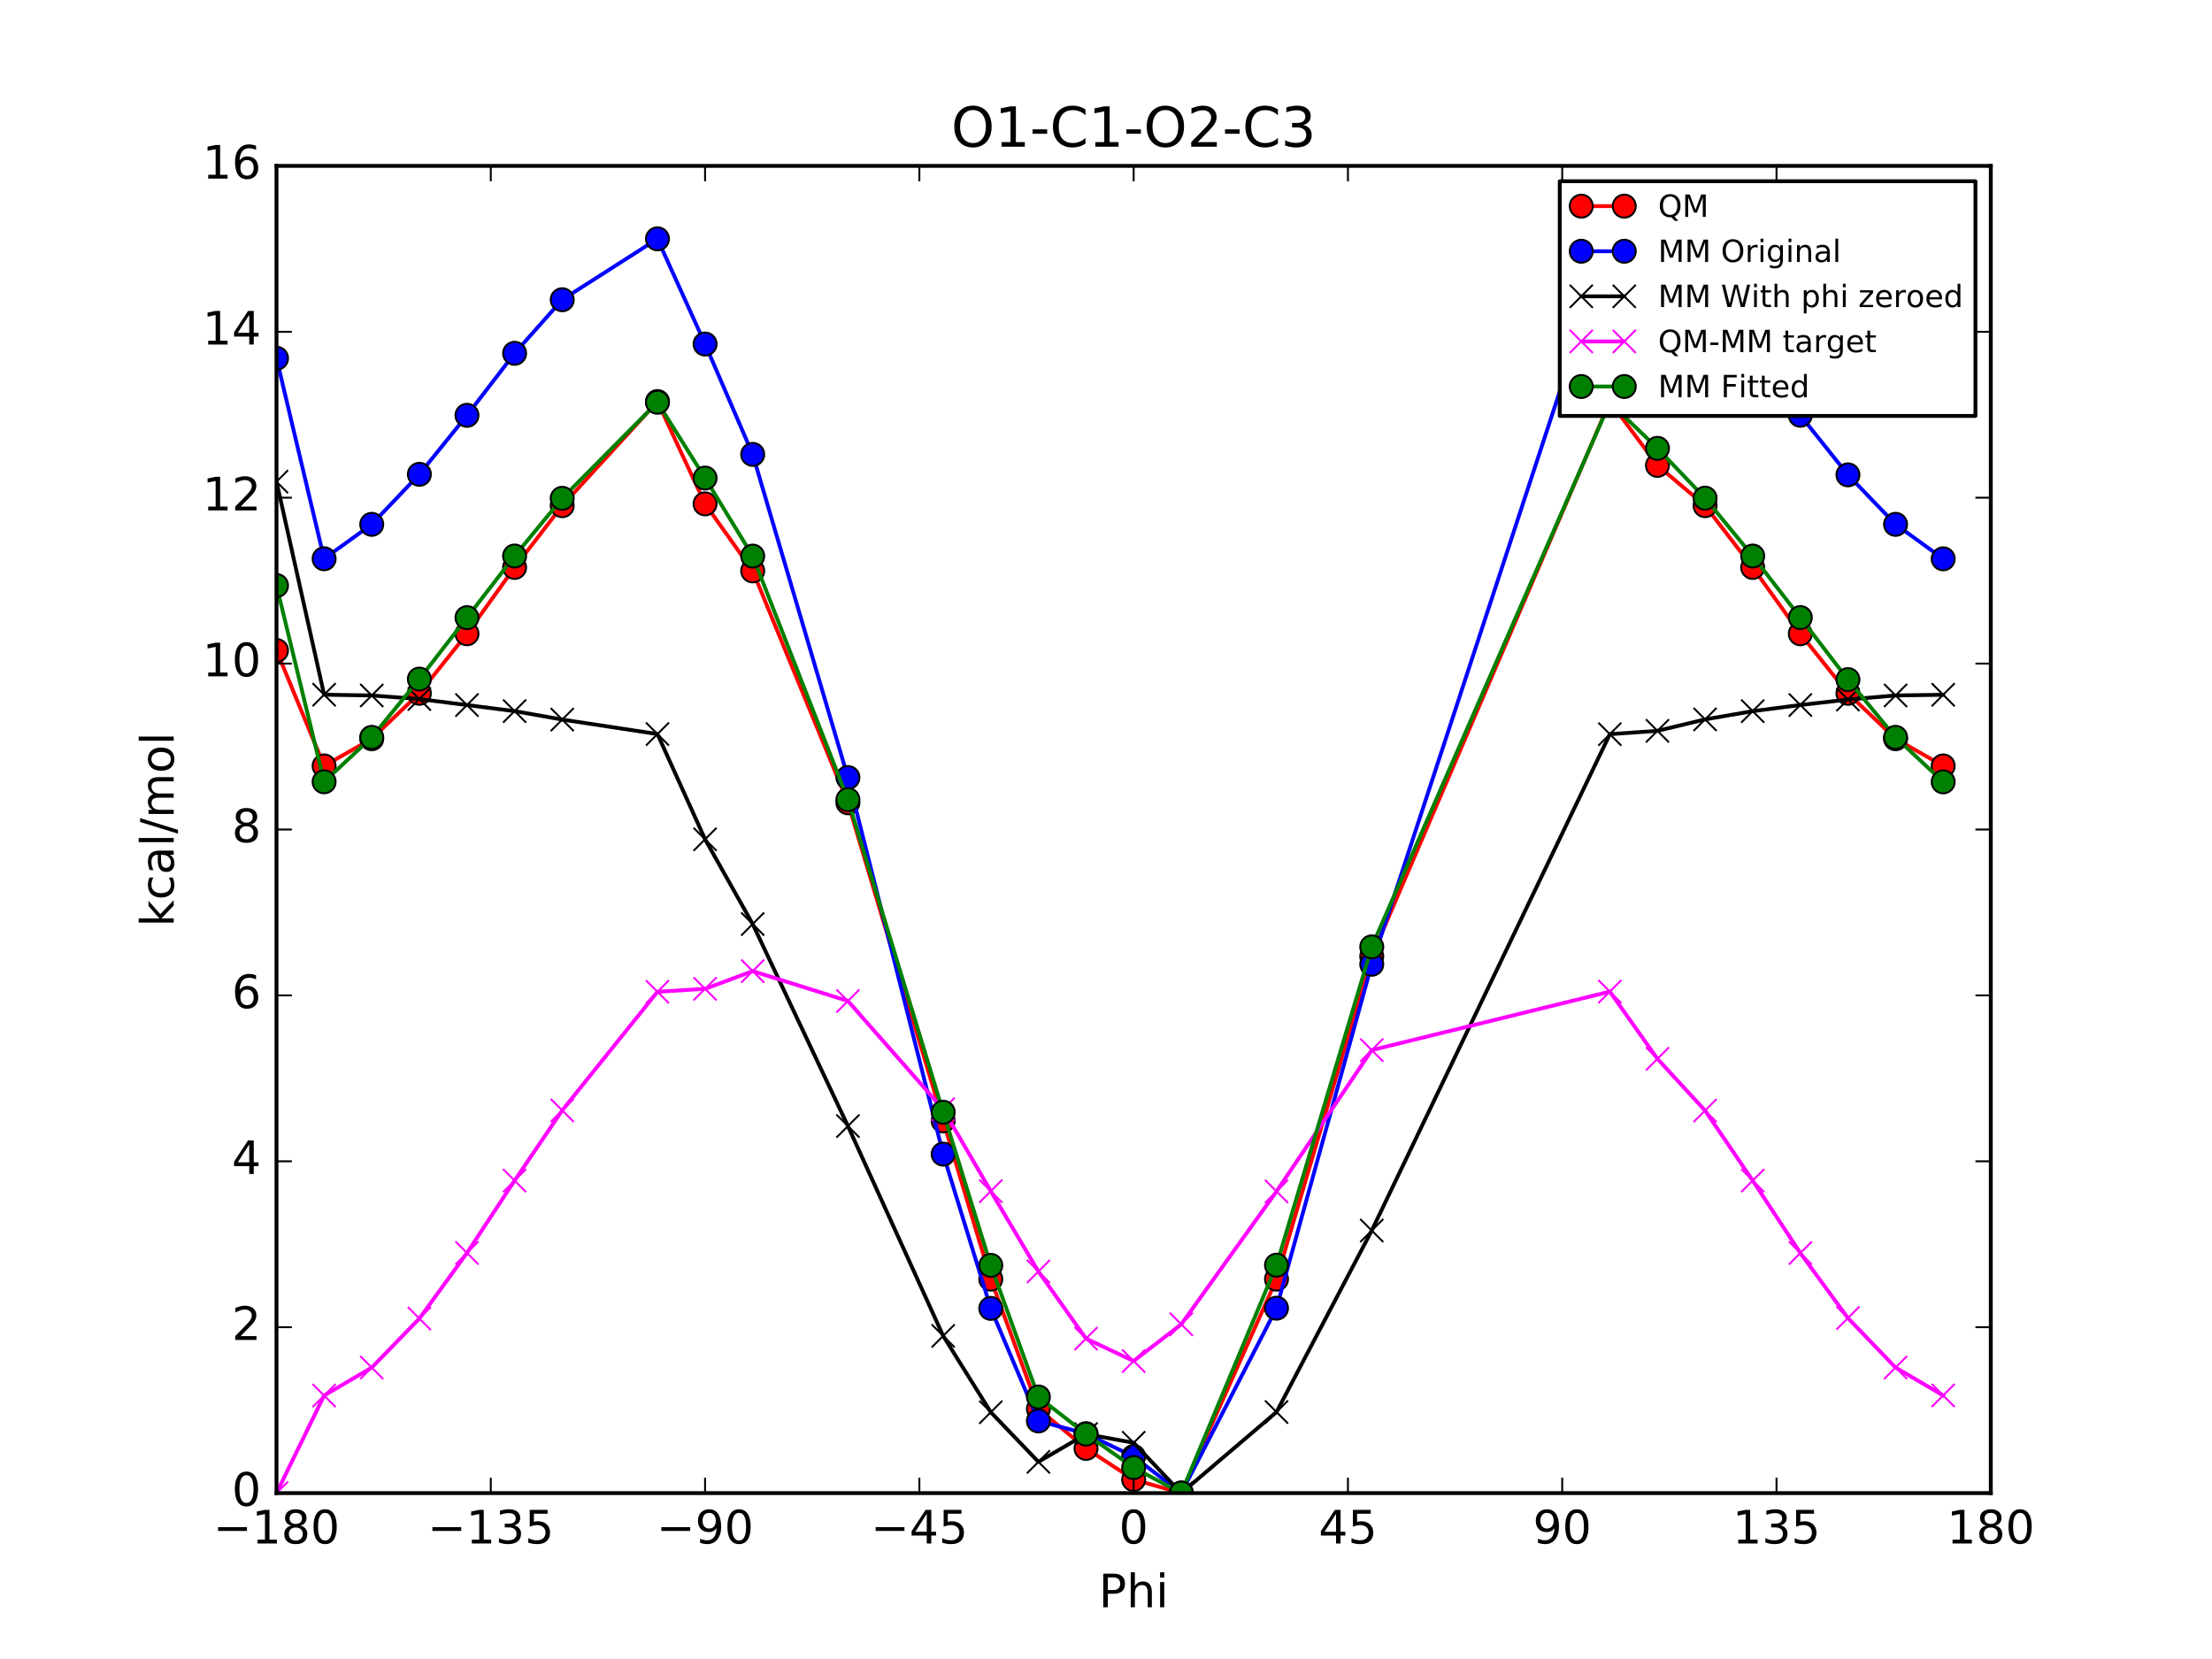 <?xml version="1.0" encoding="utf-8" standalone="no"?>
<!DOCTYPE svg PUBLIC "-//W3C//DTD SVG 1.1//EN"
  "http://www.w3.org/Graphics/SVG/1.1/DTD/svg11.dtd">
<!-- Created with matplotlib (http://matplotlib.org/) -->
<svg height="432pt" version="1.1" viewBox="0 0 576 432" width="576pt" xmlns="http://www.w3.org/2000/svg" xmlns:xlink="http://www.w3.org/1999/xlink">
 <defs>
  <style type="text/css">
*{stroke-linecap:butt;stroke-linejoin:round;stroke-miterlimit:100000;}
  </style>
 </defs>
 <g id="figure_1">
  <g id="patch_1">
   <path d="M 0 432 
L 576 432 
L 576 0 
L 0 0 
z
" style="fill:#ffffff;"/>
  </g>
  <g id="axes_1">
   <g id="patch_2">
    <path d="M 72 388.8 
L 518.4 388.8 
L 518.4 43.2 
L 72 43.2 
z
" style="fill:#ffffff;"/>
   </g>
   <g id="line2d_1">
    <path clip-path="url(#p11bb35dc08)" d="M 72.001 169.383 
L 84.4 199.447 
L 96.8 192.369 
L 109.2 180.532 
L 121.6 165.024 
L 134 147.758 
L 146.4 131.676 
L 171.2 104.562 
L 183.6 131.202 
L 196 148.661 
L 220.8 209.045 
L 245.6 291.875 
L 258 333.083 
L 270.4 366.903 
L 282.8 377.164 
L 295.2 385.266 
L 307.6 388.8 
L 332.4 333.086 
L 357.2 249.042 
L 419.2 104.553 
L 431.6 121.188 
L 444 131.676 
L 456.4 147.759 
L 468.8 165.024 
L 481.2 180.543 
L 493.6 192.365 
L 506 199.447 
" style="fill:none;stroke:#ff0000;stroke-linecap:square;"/>
    <defs>
     <path d="M 0 3 
C 0.796 3 1.559 2.684 2.121 2.121 
C 2.684 1.559 3 0.796 3 0 
C 3 -0.796 2.684 -1.559 2.121 -2.121 
C 1.559 -2.684 0.796 -3 0 -3 
C -0.796 -3 -1.559 -2.684 -2.121 -2.121 
C -2.684 -1.559 -3 -0.796 -3 0 
C -3 0.796 -2.684 1.559 -2.121 2.121 
C -1.559 2.684 -0.796 3 0 3 
z
" id="me6b15aba95" style="stroke:#000000;stroke-width:0.5;"/>
    </defs>
    <g clip-path="url(#p11bb35dc08)">
     <use style="fill:#ff0000;stroke:#000000;stroke-width:0.5;" x="72.001" xlink:href="#me6b15aba95" y="169.383"/>
     <use style="fill:#ff0000;stroke:#000000;stroke-width:0.5;" x="84.4" xlink:href="#me6b15aba95" y="199.447"/>
     <use style="fill:#ff0000;stroke:#000000;stroke-width:0.5;" x="96.8" xlink:href="#me6b15aba95" y="192.369"/>
     <use style="fill:#ff0000;stroke:#000000;stroke-width:0.5;" x="109.2" xlink:href="#me6b15aba95" y="180.532"/>
     <use style="fill:#ff0000;stroke:#000000;stroke-width:0.5;" x="121.6" xlink:href="#me6b15aba95" y="165.024"/>
     <use style="fill:#ff0000;stroke:#000000;stroke-width:0.5;" x="134" xlink:href="#me6b15aba95" y="147.758"/>
     <use style="fill:#ff0000;stroke:#000000;stroke-width:0.5;" x="146.4" xlink:href="#me6b15aba95" y="131.676"/>
     <use style="fill:#ff0000;stroke:#000000;stroke-width:0.5;" x="171.2" xlink:href="#me6b15aba95" y="104.562"/>
     <use style="fill:#ff0000;stroke:#000000;stroke-width:0.5;" x="183.6" xlink:href="#me6b15aba95" y="131.202"/>
     <use style="fill:#ff0000;stroke:#000000;stroke-width:0.5;" x="196" xlink:href="#me6b15aba95" y="148.661"/>
     <use style="fill:#ff0000;stroke:#000000;stroke-width:0.5;" x="220.8" xlink:href="#me6b15aba95" y="209.045"/>
     <use style="fill:#ff0000;stroke:#000000;stroke-width:0.5;" x="245.6" xlink:href="#me6b15aba95" y="291.875"/>
     <use style="fill:#ff0000;stroke:#000000;stroke-width:0.5;" x="258" xlink:href="#me6b15aba95" y="333.083"/>
     <use style="fill:#ff0000;stroke:#000000;stroke-width:0.5;" x="270.4" xlink:href="#me6b15aba95" y="366.903"/>
     <use style="fill:#ff0000;stroke:#000000;stroke-width:0.5;" x="282.8" xlink:href="#me6b15aba95" y="377.164"/>
     <use style="fill:#ff0000;stroke:#000000;stroke-width:0.5;" x="295.2" xlink:href="#me6b15aba95" y="385.266"/>
     <use style="fill:#ff0000;stroke:#000000;stroke-width:0.5;" x="307.6" xlink:href="#me6b15aba95" y="388.8"/>
     <use style="fill:#ff0000;stroke:#000000;stroke-width:0.5;" x="332.4" xlink:href="#me6b15aba95" y="333.086"/>
     <use style="fill:#ff0000;stroke:#000000;stroke-width:0.5;" x="357.2" xlink:href="#me6b15aba95" y="249.042"/>
     <use style="fill:#ff0000;stroke:#000000;stroke-width:0.5;" x="419.2" xlink:href="#me6b15aba95" y="104.553"/>
     <use style="fill:#ff0000;stroke:#000000;stroke-width:0.5;" x="431.6" xlink:href="#me6b15aba95" y="121.188"/>
     <use style="fill:#ff0000;stroke:#000000;stroke-width:0.5;" x="444" xlink:href="#me6b15aba95" y="131.676"/>
     <use style="fill:#ff0000;stroke:#000000;stroke-width:0.5;" x="456.4" xlink:href="#me6b15aba95" y="147.759"/>
     <use style="fill:#ff0000;stroke:#000000;stroke-width:0.5;" x="468.8" xlink:href="#me6b15aba95" y="165.024"/>
     <use style="fill:#ff0000;stroke:#000000;stroke-width:0.5;" x="481.2" xlink:href="#me6b15aba95" y="180.543"/>
     <use style="fill:#ff0000;stroke:#000000;stroke-width:0.5;" x="493.6" xlink:href="#me6b15aba95" y="192.365"/>
     <use style="fill:#ff0000;stroke:#000000;stroke-width:0.5;" x="506" xlink:href="#me6b15aba95" y="199.447"/>
    </g>
   </g>
   <g id="line2d_2">
    <path clip-path="url(#p11bb35dc08)" d="M 72.001 93.292 
L 84.4 145.496 
L 96.8 136.537 
L 109.2 123.505 
L 121.6 108.145 
L 134 92.001 
L 146.4 78.049 
L 171.2 62.195 
L 183.6 89.584 
L 196 118.324 
L 220.8 202.472 
L 245.6 300.531 
L 258 340.706 
L 270.4 370.015 
L 282.8 373.333 
L 295.2 379.272 
L 307.6 388.8 
L 332.4 340.65 
L 357.2 251.088 
L 419.2 62.227 
L 431.6 68.656 
L 444 78.005 
L 456.4 92.008 
L 468.8 108.129 
L 481.2 123.653 
L 493.6 136.537 
L 506 145.515 
" style="fill:none;stroke:#0000ff;stroke-linecap:square;"/>
    <defs>
     <path d="M 0 3 
C 0.796 3 1.559 2.684 2.121 2.121 
C 2.684 1.559 3 0.796 3 0 
C 3 -0.796 2.684 -1.559 2.121 -2.121 
C 1.559 -2.684 0.796 -3 0 -3 
C -0.796 -3 -1.559 -2.684 -2.121 -2.121 
C -2.684 -1.559 -3 -0.796 -3 0 
C -3 0.796 -2.684 1.559 -2.121 2.121 
C -1.559 2.684 -0.796 3 0 3 
z
" id="mde5ab97c26" style="stroke:#000000;stroke-width:0.5;"/>
    </defs>
    <g clip-path="url(#p11bb35dc08)">
     <use style="fill:#0000ff;stroke:#000000;stroke-width:0.5;" x="72.001" xlink:href="#mde5ab97c26" y="93.292"/>
     <use style="fill:#0000ff;stroke:#000000;stroke-width:0.5;" x="84.4" xlink:href="#mde5ab97c26" y="145.496"/>
     <use style="fill:#0000ff;stroke:#000000;stroke-width:0.5;" x="96.8" xlink:href="#mde5ab97c26" y="136.537"/>
     <use style="fill:#0000ff;stroke:#000000;stroke-width:0.5;" x="109.2" xlink:href="#mde5ab97c26" y="123.505"/>
     <use style="fill:#0000ff;stroke:#000000;stroke-width:0.5;" x="121.6" xlink:href="#mde5ab97c26" y="108.145"/>
     <use style="fill:#0000ff;stroke:#000000;stroke-width:0.5;" x="134" xlink:href="#mde5ab97c26" y="92.001"/>
     <use style="fill:#0000ff;stroke:#000000;stroke-width:0.5;" x="146.4" xlink:href="#mde5ab97c26" y="78.049"/>
     <use style="fill:#0000ff;stroke:#000000;stroke-width:0.5;" x="171.2" xlink:href="#mde5ab97c26" y="62.195"/>
     <use style="fill:#0000ff;stroke:#000000;stroke-width:0.5;" x="183.6" xlink:href="#mde5ab97c26" y="89.584"/>
     <use style="fill:#0000ff;stroke:#000000;stroke-width:0.5;" x="196" xlink:href="#mde5ab97c26" y="118.324"/>
     <use style="fill:#0000ff;stroke:#000000;stroke-width:0.5;" x="220.8" xlink:href="#mde5ab97c26" y="202.472"/>
     <use style="fill:#0000ff;stroke:#000000;stroke-width:0.5;" x="245.6" xlink:href="#mde5ab97c26" y="300.531"/>
     <use style="fill:#0000ff;stroke:#000000;stroke-width:0.5;" x="258" xlink:href="#mde5ab97c26" y="340.706"/>
     <use style="fill:#0000ff;stroke:#000000;stroke-width:0.5;" x="270.4" xlink:href="#mde5ab97c26" y="370.015"/>
     <use style="fill:#0000ff;stroke:#000000;stroke-width:0.5;" x="282.8" xlink:href="#mde5ab97c26" y="373.333"/>
     <use style="fill:#0000ff;stroke:#000000;stroke-width:0.5;" x="295.2" xlink:href="#mde5ab97c26" y="379.272"/>
     <use style="fill:#0000ff;stroke:#000000;stroke-width:0.5;" x="307.6" xlink:href="#mde5ab97c26" y="388.8"/>
     <use style="fill:#0000ff;stroke:#000000;stroke-width:0.5;" x="332.4" xlink:href="#mde5ab97c26" y="340.65"/>
     <use style="fill:#0000ff;stroke:#000000;stroke-width:0.5;" x="357.2" xlink:href="#mde5ab97c26" y="251.088"/>
     <use style="fill:#0000ff;stroke:#000000;stroke-width:0.5;" x="419.2" xlink:href="#mde5ab97c26" y="62.227"/>
     <use style="fill:#0000ff;stroke:#000000;stroke-width:0.5;" x="431.6" xlink:href="#mde5ab97c26" y="68.656"/>
     <use style="fill:#0000ff;stroke:#000000;stroke-width:0.5;" x="444" xlink:href="#mde5ab97c26" y="78.005"/>
     <use style="fill:#0000ff;stroke:#000000;stroke-width:0.5;" x="456.4" xlink:href="#mde5ab97c26" y="92.008"/>
     <use style="fill:#0000ff;stroke:#000000;stroke-width:0.5;" x="468.8" xlink:href="#mde5ab97c26" y="108.129"/>
     <use style="fill:#0000ff;stroke:#000000;stroke-width:0.5;" x="481.2" xlink:href="#mde5ab97c26" y="123.653"/>
     <use style="fill:#0000ff;stroke:#000000;stroke-width:0.5;" x="493.6" xlink:href="#mde5ab97c26" y="136.537"/>
     <use style="fill:#0000ff;stroke:#000000;stroke-width:0.5;" x="506" xlink:href="#mde5ab97c26" y="145.515"/>
    </g>
   </g>
   <g id="line2d_3">
    <path clip-path="url(#p11bb35dc08)" d="M 72.001 125.422 
L 84.4 180.896 
L 96.8 181.098 
L 109.2 182.024 
L 121.6 183.597 
L 134 185.176 
L 146.4 187.374 
L 171.2 191.144 
L 183.6 218.553 
L 196 240.618 
L 220.8 293.229 
L 245.6 347.862 
L 258 367.743 
L 270.4 380.66 
L 282.8 373.432 
L 295.2 375.696 
L 307.6 388.8 
L 332.4 367.692 
L 357.2 320.432 
L 419.2 191.176 
L 431.6 190.31 
L 444 187.328 
L 456.4 185.185 
L 468.8 183.581 
L 481.2 182.163 
L 493.6 181.095 
L 506 180.915 
" style="fill:none;stroke:#000000;stroke-linecap:square;"/>
    <defs>
     <path d="M -3 3 
L 3 -3 
M -3 -3 
L 3 3 
" id="mad055ca49a" style="stroke:#000000;stroke-width:0.5;"/>
    </defs>
    <g clip-path="url(#p11bb35dc08)">
     <use style="stroke:#000000;stroke-width:0.5;" x="72.001" xlink:href="#mad055ca49a" y="125.422"/>
     <use style="stroke:#000000;stroke-width:0.5;" x="84.4" xlink:href="#mad055ca49a" y="180.896"/>
     <use style="stroke:#000000;stroke-width:0.5;" x="96.8" xlink:href="#mad055ca49a" y="181.098"/>
     <use style="stroke:#000000;stroke-width:0.5;" x="109.2" xlink:href="#mad055ca49a" y="182.024"/>
     <use style="stroke:#000000;stroke-width:0.5;" x="121.6" xlink:href="#mad055ca49a" y="183.597"/>
     <use style="stroke:#000000;stroke-width:0.5;" x="134" xlink:href="#mad055ca49a" y="185.176"/>
     <use style="stroke:#000000;stroke-width:0.5;" x="146.4" xlink:href="#mad055ca49a" y="187.374"/>
     <use style="stroke:#000000;stroke-width:0.5;" x="171.2" xlink:href="#mad055ca49a" y="191.144"/>
     <use style="stroke:#000000;stroke-width:0.5;" x="183.6" xlink:href="#mad055ca49a" y="218.553"/>
     <use style="stroke:#000000;stroke-width:0.5;" x="196" xlink:href="#mad055ca49a" y="240.618"/>
     <use style="stroke:#000000;stroke-width:0.5;" x="220.8" xlink:href="#mad055ca49a" y="293.229"/>
     <use style="stroke:#000000;stroke-width:0.5;" x="245.6" xlink:href="#mad055ca49a" y="347.862"/>
     <use style="stroke:#000000;stroke-width:0.5;" x="258" xlink:href="#mad055ca49a" y="367.743"/>
     <use style="stroke:#000000;stroke-width:0.5;" x="270.4" xlink:href="#mad055ca49a" y="380.66"/>
     <use style="stroke:#000000;stroke-width:0.5;" x="282.8" xlink:href="#mad055ca49a" y="373.432"/>
     <use style="stroke:#000000;stroke-width:0.5;" x="295.2" xlink:href="#mad055ca49a" y="375.696"/>
     <use style="stroke:#000000;stroke-width:0.5;" x="307.6" xlink:href="#mad055ca49a" y="388.8"/>
     <use style="stroke:#000000;stroke-width:0.5;" x="332.4" xlink:href="#mad055ca49a" y="367.692"/>
     <use style="stroke:#000000;stroke-width:0.5;" x="357.2" xlink:href="#mad055ca49a" y="320.432"/>
     <use style="stroke:#000000;stroke-width:0.5;" x="419.2" xlink:href="#mad055ca49a" y="191.176"/>
     <use style="stroke:#000000;stroke-width:0.5;" x="431.6" xlink:href="#mad055ca49a" y="190.31"/>
     <use style="stroke:#000000;stroke-width:0.5;" x="444" xlink:href="#mad055ca49a" y="187.328"/>
     <use style="stroke:#000000;stroke-width:0.5;" x="456.4" xlink:href="#mad055ca49a" y="185.185"/>
     <use style="stroke:#000000;stroke-width:0.5;" x="468.8" xlink:href="#mad055ca49a" y="183.581"/>
     <use style="stroke:#000000;stroke-width:0.5;" x="481.2" xlink:href="#mad055ca49a" y="182.163"/>
     <use style="stroke:#000000;stroke-width:0.5;" x="493.6" xlink:href="#mad055ca49a" y="181.095"/>
     <use style="stroke:#000000;stroke-width:0.5;" x="506" xlink:href="#mad055ca49a" y="180.915"/>
    </g>
   </g>
   <g id="line2d_4">
    <path clip-path="url(#p11bb35dc08)" d="M 72.001 388.8 
L 84.4 363.391 
L 96.8 356.111 
L 109.2 343.347 
L 121.6 326.267 
L 134 307.422 
L 146.4 289.142 
L 171.2 258.258 
L 183.6 257.489 
L 196 252.882 
L 220.8 260.655 
L 245.6 288.853 
L 258 310.179 
L 270.4 331.083 
L 282.8 348.572 
L 295.2 354.409 
L 307.6 344.84 
L 332.4 310.234 
L 357.2 273.45 
L 419.2 258.217 
L 431.6 275.718 
L 444 289.188 
L 456.4 307.414 
L 468.8 326.282 
L 481.2 343.219 
L 493.6 356.11 
L 506 363.372 
" style="fill:none;stroke:#ff00ff;stroke-linecap:square;"/>
    <defs>
     <path d="M -3 3 
L 3 -3 
M -3 -3 
L 3 3 
" id="mafb9a9a1b5" style="stroke:#ff00ff;stroke-width:0.5;"/>
    </defs>
    <g clip-path="url(#p11bb35dc08)">
     <use style="fill:#ff00ff;stroke:#ff00ff;stroke-width:0.5;" x="72.001" xlink:href="#mafb9a9a1b5" y="388.8"/>
     <use style="fill:#ff00ff;stroke:#ff00ff;stroke-width:0.5;" x="84.4" xlink:href="#mafb9a9a1b5" y="363.391"/>
     <use style="fill:#ff00ff;stroke:#ff00ff;stroke-width:0.5;" x="96.8" xlink:href="#mafb9a9a1b5" y="356.111"/>
     <use style="fill:#ff00ff;stroke:#ff00ff;stroke-width:0.5;" x="109.2" xlink:href="#mafb9a9a1b5" y="343.347"/>
     <use style="fill:#ff00ff;stroke:#ff00ff;stroke-width:0.5;" x="121.6" xlink:href="#mafb9a9a1b5" y="326.267"/>
     <use style="fill:#ff00ff;stroke:#ff00ff;stroke-width:0.5;" x="134" xlink:href="#mafb9a9a1b5" y="307.422"/>
     <use style="fill:#ff00ff;stroke:#ff00ff;stroke-width:0.5;" x="146.4" xlink:href="#mafb9a9a1b5" y="289.142"/>
     <use style="fill:#ff00ff;stroke:#ff00ff;stroke-width:0.5;" x="171.2" xlink:href="#mafb9a9a1b5" y="258.258"/>
     <use style="fill:#ff00ff;stroke:#ff00ff;stroke-width:0.5;" x="183.6" xlink:href="#mafb9a9a1b5" y="257.489"/>
     <use style="fill:#ff00ff;stroke:#ff00ff;stroke-width:0.5;" x="196" xlink:href="#mafb9a9a1b5" y="252.882"/>
     <use style="fill:#ff00ff;stroke:#ff00ff;stroke-width:0.5;" x="220.8" xlink:href="#mafb9a9a1b5" y="260.655"/>
     <use style="fill:#ff00ff;stroke:#ff00ff;stroke-width:0.5;" x="245.6" xlink:href="#mafb9a9a1b5" y="288.853"/>
     <use style="fill:#ff00ff;stroke:#ff00ff;stroke-width:0.5;" x="258" xlink:href="#mafb9a9a1b5" y="310.179"/>
     <use style="fill:#ff00ff;stroke:#ff00ff;stroke-width:0.5;" x="270.4" xlink:href="#mafb9a9a1b5" y="331.083"/>
     <use style="fill:#ff00ff;stroke:#ff00ff;stroke-width:0.5;" x="282.8" xlink:href="#mafb9a9a1b5" y="348.572"/>
     <use style="fill:#ff00ff;stroke:#ff00ff;stroke-width:0.5;" x="295.2" xlink:href="#mafb9a9a1b5" y="354.409"/>
     <use style="fill:#ff00ff;stroke:#ff00ff;stroke-width:0.5;" x="307.6" xlink:href="#mafb9a9a1b5" y="344.84"/>
     <use style="fill:#ff00ff;stroke:#ff00ff;stroke-width:0.5;" x="332.4" xlink:href="#mafb9a9a1b5" y="310.234"/>
     <use style="fill:#ff00ff;stroke:#ff00ff;stroke-width:0.5;" x="357.2" xlink:href="#mafb9a9a1b5" y="273.45"/>
     <use style="fill:#ff00ff;stroke:#ff00ff;stroke-width:0.5;" x="419.2" xlink:href="#mafb9a9a1b5" y="258.217"/>
     <use style="fill:#ff00ff;stroke:#ff00ff;stroke-width:0.5;" x="431.6" xlink:href="#mafb9a9a1b5" y="275.718"/>
     <use style="fill:#ff00ff;stroke:#ff00ff;stroke-width:0.5;" x="444" xlink:href="#mafb9a9a1b5" y="289.188"/>
     <use style="fill:#ff00ff;stroke:#ff00ff;stroke-width:0.5;" x="456.4" xlink:href="#mafb9a9a1b5" y="307.414"/>
     <use style="fill:#ff00ff;stroke:#ff00ff;stroke-width:0.5;" x="468.8" xlink:href="#mafb9a9a1b5" y="326.282"/>
     <use style="fill:#ff00ff;stroke:#ff00ff;stroke-width:0.5;" x="481.2" xlink:href="#mafb9a9a1b5" y="343.219"/>
     <use style="fill:#ff00ff;stroke:#ff00ff;stroke-width:0.5;" x="493.6" xlink:href="#mafb9a9a1b5" y="356.11"/>
     <use style="fill:#ff00ff;stroke:#ff00ff;stroke-width:0.5;" x="506" xlink:href="#mafb9a9a1b5" y="363.372"/>
    </g>
   </g>
   <g id="line2d_5">
    <path clip-path="url(#p11bb35dc08)" d="M 72.001 152.478 
L 84.4 203.579 
L 96.8 192.005 
L 109.2 176.832 
L 121.6 160.831 
L 134 144.782 
L 146.4 129.76 
L 171.2 104.753 
L 183.6 124.48 
L 196 144.805 
L 220.8 208.224 
L 245.6 289.621 
L 258 329.497 
L 270.4 363.77 
L 282.8 373.432 
L 295.2 382.168 
L 307.6 388.8 
L 332.4 329.446 
L 357.2 246.562 
L 419.2 104.785 
L 431.6 116.745 
L 444 129.715 
L 456.4 144.79 
L 468.8 160.815 
L 481.2 176.971 
L 493.6 192.002 
L 506 203.598 
" style="fill:none;stroke:#008000;stroke-linecap:square;"/>
    <defs>
     <path d="M 0 3 
C 0.796 3 1.559 2.684 2.121 2.121 
C 2.684 1.559 3 0.796 3 0 
C 3 -0.796 2.684 -1.559 2.121 -2.121 
C 1.559 -2.684 0.796 -3 0 -3 
C -0.796 -3 -1.559 -2.684 -2.121 -2.121 
C -2.684 -1.559 -3 -0.796 -3 0 
C -3 0.796 -2.684 1.559 -2.121 2.121 
C -1.559 2.684 -0.796 3 0 3 
z
" id="md32dfc2e7f" style="stroke:#000000;stroke-width:0.5;"/>
    </defs>
    <g clip-path="url(#p11bb35dc08)">
     <use style="fill:#008000;stroke:#000000;stroke-width:0.5;" x="72.001" xlink:href="#md32dfc2e7f" y="152.478"/>
     <use style="fill:#008000;stroke:#000000;stroke-width:0.5;" x="84.4" xlink:href="#md32dfc2e7f" y="203.579"/>
     <use style="fill:#008000;stroke:#000000;stroke-width:0.5;" x="96.8" xlink:href="#md32dfc2e7f" y="192.005"/>
     <use style="fill:#008000;stroke:#000000;stroke-width:0.5;" x="109.2" xlink:href="#md32dfc2e7f" y="176.832"/>
     <use style="fill:#008000;stroke:#000000;stroke-width:0.5;" x="121.6" xlink:href="#md32dfc2e7f" y="160.831"/>
     <use style="fill:#008000;stroke:#000000;stroke-width:0.5;" x="134" xlink:href="#md32dfc2e7f" y="144.782"/>
     <use style="fill:#008000;stroke:#000000;stroke-width:0.5;" x="146.4" xlink:href="#md32dfc2e7f" y="129.76"/>
     <use style="fill:#008000;stroke:#000000;stroke-width:0.5;" x="171.2" xlink:href="#md32dfc2e7f" y="104.753"/>
     <use style="fill:#008000;stroke:#000000;stroke-width:0.5;" x="183.6" xlink:href="#md32dfc2e7f" y="124.48"/>
     <use style="fill:#008000;stroke:#000000;stroke-width:0.5;" x="196" xlink:href="#md32dfc2e7f" y="144.805"/>
     <use style="fill:#008000;stroke:#000000;stroke-width:0.5;" x="220.8" xlink:href="#md32dfc2e7f" y="208.224"/>
     <use style="fill:#008000;stroke:#000000;stroke-width:0.5;" x="245.6" xlink:href="#md32dfc2e7f" y="289.621"/>
     <use style="fill:#008000;stroke:#000000;stroke-width:0.5;" x="258" xlink:href="#md32dfc2e7f" y="329.497"/>
     <use style="fill:#008000;stroke:#000000;stroke-width:0.5;" x="270.4" xlink:href="#md32dfc2e7f" y="363.77"/>
     <use style="fill:#008000;stroke:#000000;stroke-width:0.5;" x="282.8" xlink:href="#md32dfc2e7f" y="373.432"/>
     <use style="fill:#008000;stroke:#000000;stroke-width:0.5;" x="295.2" xlink:href="#md32dfc2e7f" y="382.168"/>
     <use style="fill:#008000;stroke:#000000;stroke-width:0.5;" x="307.6" xlink:href="#md32dfc2e7f" y="388.8"/>
     <use style="fill:#008000;stroke:#000000;stroke-width:0.5;" x="332.4" xlink:href="#md32dfc2e7f" y="329.446"/>
     <use style="fill:#008000;stroke:#000000;stroke-width:0.5;" x="357.2" xlink:href="#md32dfc2e7f" y="246.562"/>
     <use style="fill:#008000;stroke:#000000;stroke-width:0.5;" x="419.2" xlink:href="#md32dfc2e7f" y="104.785"/>
     <use style="fill:#008000;stroke:#000000;stroke-width:0.5;" x="431.6" xlink:href="#md32dfc2e7f" y="116.745"/>
     <use style="fill:#008000;stroke:#000000;stroke-width:0.5;" x="444" xlink:href="#md32dfc2e7f" y="129.715"/>
     <use style="fill:#008000;stroke:#000000;stroke-width:0.5;" x="456.4" xlink:href="#md32dfc2e7f" y="144.79"/>
     <use style="fill:#008000;stroke:#000000;stroke-width:0.5;" x="468.8" xlink:href="#md32dfc2e7f" y="160.815"/>
     <use style="fill:#008000;stroke:#000000;stroke-width:0.5;" x="481.2" xlink:href="#md32dfc2e7f" y="176.971"/>
     <use style="fill:#008000;stroke:#000000;stroke-width:0.5;" x="493.6" xlink:href="#md32dfc2e7f" y="192.002"/>
     <use style="fill:#008000;stroke:#000000;stroke-width:0.5;" x="506" xlink:href="#md32dfc2e7f" y="203.598"/>
    </g>
   </g>
   <g id="patch_3">
    <path d="M 72 388.8 
L 518.4 388.8 
" style="fill:none;stroke:#000000;stroke-linecap:square;stroke-linejoin:miter;"/>
   </g>
   <g id="patch_4">
    <path d="M 518.4 388.8 
L 518.4 43.2 
" style="fill:none;stroke:#000000;stroke-linecap:square;stroke-linejoin:miter;"/>
   </g>
   <g id="patch_5">
    <path d="M 72 388.8 
L 72 43.2 
" style="fill:none;stroke:#000000;stroke-linecap:square;stroke-linejoin:miter;"/>
   </g>
   <g id="patch_6">
    <path d="M 72 43.2 
L 518.4 43.2 
" style="fill:none;stroke:#000000;stroke-linecap:square;stroke-linejoin:miter;"/>
   </g>
   <g id="matplotlib.axis_1">
    <g id="xtick_1">
     <g id="line2d_6">
      <defs>
       <path d="M 0 0 
L 0 -4 
" id="m8dd323f4e8" style="stroke:#000000;stroke-width:0.5;"/>
      </defs>
      <g>
       <use style="stroke:#000000;stroke-width:0.5;" x="72.0" xlink:href="#m8dd323f4e8" y="388.8"/>
      </g>
     </g>
     <g id="line2d_7">
      <defs>
       <path d="M 0 0 
L 0 4 
" id="m6803fed383" style="stroke:#000000;stroke-width:0.5;"/>
      </defs>
      <g>
       <use style="stroke:#000000;stroke-width:0.5;" x="72.0" xlink:href="#m6803fed383" y="43.2"/>
      </g>
     </g>
     <g id="text_1">
      <!-- −180 -->
      <defs>
       <path d="M 31.781 66.406 
Q 24.172 66.406 20.328 58.906 
Q 16.5 51.422 16.5 36.375 
Q 16.5 21.391 20.328 13.891 
Q 24.172 6.391 31.781 6.391 
Q 39.453 6.391 43.281 13.891 
Q 47.125 21.391 47.125 36.375 
Q 47.125 51.422 43.281 58.906 
Q 39.453 66.406 31.781 66.406 
M 31.781 74.219 
Q 44.047 74.219 50.516 64.516 
Q 56.984 54.828 56.984 36.375 
Q 56.984 17.969 50.516 8.266 
Q 44.047 -1.422 31.781 -1.422 
Q 19.531 -1.422 13.062 8.266 
Q 6.594 17.969 6.594 36.375 
Q 6.594 54.828 13.062 64.516 
Q 19.531 74.219 31.781 74.219 
" id="BitstreamVeraSans-Roman-30"/>
       <path d="M 31.781 34.625 
Q 24.75 34.625 20.719 30.859 
Q 16.703 27.094 16.703 20.516 
Q 16.703 13.922 20.719 10.156 
Q 24.75 6.391 31.781 6.391 
Q 38.812 6.391 42.859 10.172 
Q 46.922 13.969 46.922 20.516 
Q 46.922 27.094 42.891 30.859 
Q 38.875 34.625 31.781 34.625 
M 21.922 38.812 
Q 15.578 40.375 12.031 44.719 
Q 8.5 49.078 8.5 55.328 
Q 8.5 64.062 14.719 69.141 
Q 20.953 74.219 31.781 74.219 
Q 42.672 74.219 48.875 69.141 
Q 55.078 64.062 55.078 55.328 
Q 55.078 49.078 51.531 44.719 
Q 48 40.375 41.703 38.812 
Q 48.828 37.156 52.797 32.312 
Q 56.781 27.484 56.781 20.516 
Q 56.781 9.906 50.312 4.234 
Q 43.844 -1.422 31.781 -1.422 
Q 19.734 -1.422 13.25 4.234 
Q 6.781 9.906 6.781 20.516 
Q 6.781 27.484 10.781 32.312 
Q 14.797 37.156 21.922 38.812 
M 18.312 54.391 
Q 18.312 48.734 21.844 45.562 
Q 25.391 42.391 31.781 42.391 
Q 38.141 42.391 41.719 45.562 
Q 45.312 48.734 45.312 54.391 
Q 45.312 60.062 41.719 63.234 
Q 38.141 66.406 31.781 66.406 
Q 25.391 66.406 21.844 63.234 
Q 18.312 60.062 18.312 54.391 
" id="BitstreamVeraSans-Roman-38"/>
       <path d="M 12.406 8.297 
L 28.516 8.297 
L 28.516 63.922 
L 10.984 60.406 
L 10.984 69.391 
L 28.422 72.906 
L 38.281 72.906 
L 38.281 8.297 
L 54.391 8.297 
L 54.391 0 
L 12.406 0 
z
" id="BitstreamVeraSans-Roman-31"/>
       <path d="M 10.594 35.5 
L 73.188 35.5 
L 73.188 27.203 
L 10.594 27.203 
z
" id="BitstreamVeraSans-Roman-2212"/>
      </defs>
      <g transform="translate(55.52 401.918)scale(0.12 -0.12)">
       <use xlink:href="#BitstreamVeraSans-Roman-2212"/>
       <use x="83.789" xlink:href="#BitstreamVeraSans-Roman-31"/>
       <use x="147.412" xlink:href="#BitstreamVeraSans-Roman-38"/>
       <use x="211.035" xlink:href="#BitstreamVeraSans-Roman-30"/>
      </g>
     </g>
    </g>
    <g id="xtick_2">
     <g id="line2d_8">
      <g>
       <use style="stroke:#000000;stroke-width:0.5;" x="127.8" xlink:href="#m8dd323f4e8" y="388.8"/>
      </g>
     </g>
     <g id="line2d_9">
      <g>
       <use style="stroke:#000000;stroke-width:0.5;" x="127.8" xlink:href="#m6803fed383" y="43.2"/>
      </g>
     </g>
     <g id="text_2">
      <!-- −135 -->
      <defs>
       <path d="M 40.578 39.312 
Q 47.656 37.797 51.625 33 
Q 55.609 28.219 55.609 21.188 
Q 55.609 10.406 48.188 4.484 
Q 40.766 -1.422 27.094 -1.422 
Q 22.516 -1.422 17.656 -0.516 
Q 12.797 0.391 7.625 2.203 
L 7.625 11.719 
Q 11.719 9.328 16.594 8.109 
Q 21.484 6.891 26.812 6.891 
Q 36.078 6.891 40.938 10.547 
Q 45.797 14.203 45.797 21.188 
Q 45.797 27.641 41.281 31.266 
Q 36.766 34.906 28.719 34.906 
L 20.219 34.906 
L 20.219 43.016 
L 29.109 43.016 
Q 36.375 43.016 40.234 45.922 
Q 44.094 48.828 44.094 54.297 
Q 44.094 59.906 40.109 62.906 
Q 36.141 65.922 28.719 65.922 
Q 24.656 65.922 20.016 65.031 
Q 15.375 64.156 9.812 62.312 
L 9.812 71.094 
Q 15.438 72.656 20.344 73.438 
Q 25.25 74.219 29.594 74.219 
Q 40.828 74.219 47.359 69.109 
Q 53.906 64.016 53.906 55.328 
Q 53.906 49.266 50.438 45.094 
Q 46.969 40.922 40.578 39.312 
" id="BitstreamVeraSans-Roman-33"/>
       <path d="M 10.797 72.906 
L 49.516 72.906 
L 49.516 64.594 
L 19.828 64.594 
L 19.828 46.734 
Q 21.969 47.469 24.109 47.828 
Q 26.266 48.188 28.422 48.188 
Q 40.625 48.188 47.75 41.5 
Q 54.891 34.812 54.891 23.391 
Q 54.891 11.625 47.562 5.094 
Q 40.234 -1.422 26.906 -1.422 
Q 22.312 -1.422 17.547 -0.641 
Q 12.797 0.141 7.719 1.703 
L 7.719 11.625 
Q 12.109 9.234 16.797 8.062 
Q 21.484 6.891 26.703 6.891 
Q 35.156 6.891 40.078 11.328 
Q 45.016 15.766 45.016 23.391 
Q 45.016 31 40.078 35.438 
Q 35.156 39.891 26.703 39.891 
Q 22.75 39.891 18.812 39.016 
Q 14.891 38.141 10.797 36.281 
z
" id="BitstreamVeraSans-Roman-35"/>
      </defs>
      <g transform="translate(111.32 401.918)scale(0.12 -0.12)">
       <use xlink:href="#BitstreamVeraSans-Roman-2212"/>
       <use x="83.789" xlink:href="#BitstreamVeraSans-Roman-31"/>
       <use x="147.412" xlink:href="#BitstreamVeraSans-Roman-33"/>
       <use x="211.035" xlink:href="#BitstreamVeraSans-Roman-35"/>
      </g>
     </g>
    </g>
    <g id="xtick_3">
     <g id="line2d_10">
      <g>
       <use style="stroke:#000000;stroke-width:0.5;" x="183.6" xlink:href="#m8dd323f4e8" y="388.8"/>
      </g>
     </g>
     <g id="line2d_11">
      <g>
       <use style="stroke:#000000;stroke-width:0.5;" x="183.6" xlink:href="#m6803fed383" y="43.2"/>
      </g>
     </g>
     <g id="text_3">
      <!-- −90 -->
      <defs>
       <path d="M 10.984 1.516 
L 10.984 10.5 
Q 14.703 8.734 18.5 7.812 
Q 22.312 6.891 25.984 6.891 
Q 35.75 6.891 40.891 13.453 
Q 46.047 20.016 46.781 33.406 
Q 43.953 29.203 39.594 26.953 
Q 35.25 24.703 29.984 24.703 
Q 19.047 24.703 12.672 31.312 
Q 6.297 37.938 6.297 49.422 
Q 6.297 60.641 12.938 67.422 
Q 19.578 74.219 30.609 74.219 
Q 43.266 74.219 49.922 64.516 
Q 56.594 54.828 56.594 36.375 
Q 56.594 19.141 48.406 8.859 
Q 40.234 -1.422 26.422 -1.422 
Q 22.703 -1.422 18.891 -0.688 
Q 15.094 0.047 10.984 1.516 
M 30.609 32.422 
Q 37.25 32.422 41.125 36.953 
Q 45.016 41.5 45.016 49.422 
Q 45.016 57.281 41.125 61.844 
Q 37.25 66.406 30.609 66.406 
Q 23.969 66.406 20.094 61.844 
Q 16.219 57.281 16.219 49.422 
Q 16.219 41.5 20.094 36.953 
Q 23.969 32.422 30.609 32.422 
" id="BitstreamVeraSans-Roman-39"/>
      </defs>
      <g transform="translate(170.937 401.918)scale(0.12 -0.12)">
       <use xlink:href="#BitstreamVeraSans-Roman-2212"/>
       <use x="83.789" xlink:href="#BitstreamVeraSans-Roman-39"/>
       <use x="147.412" xlink:href="#BitstreamVeraSans-Roman-30"/>
      </g>
     </g>
    </g>
    <g id="xtick_4">
     <g id="line2d_12">
      <g>
       <use style="stroke:#000000;stroke-width:0.5;" x="239.4" xlink:href="#m8dd323f4e8" y="388.8"/>
      </g>
     </g>
     <g id="line2d_13">
      <g>
       <use style="stroke:#000000;stroke-width:0.5;" x="239.4" xlink:href="#m6803fed383" y="43.2"/>
      </g>
     </g>
     <g id="text_4">
      <!-- −45 -->
      <defs>
       <path d="M 37.797 64.312 
L 12.891 25.391 
L 37.797 25.391 
z
M 35.203 72.906 
L 47.609 72.906 
L 47.609 25.391 
L 58.016 25.391 
L 58.016 17.188 
L 47.609 17.188 
L 47.609 0 
L 37.797 0 
L 37.797 17.188 
L 4.891 17.188 
L 4.891 26.703 
z
" id="BitstreamVeraSans-Roman-34"/>
      </defs>
      <g transform="translate(226.737 401.918)scale(0.12 -0.12)">
       <use xlink:href="#BitstreamVeraSans-Roman-2212"/>
       <use x="83.789" xlink:href="#BitstreamVeraSans-Roman-34"/>
       <use x="147.412" xlink:href="#BitstreamVeraSans-Roman-35"/>
      </g>
     </g>
    </g>
    <g id="xtick_5">
     <g id="line2d_14">
      <g>
       <use style="stroke:#000000;stroke-width:0.5;" x="295.2" xlink:href="#m8dd323f4e8" y="388.8"/>
      </g>
     </g>
     <g id="line2d_15">
      <g>
       <use style="stroke:#000000;stroke-width:0.5;" x="295.2" xlink:href="#m6803fed383" y="43.2"/>
      </g>
     </g>
     <g id="text_5">
      <!-- 0 -->
      <g transform="translate(291.382 401.918)scale(0.12 -0.12)">
       <use xlink:href="#BitstreamVeraSans-Roman-30"/>
      </g>
     </g>
    </g>
    <g id="xtick_6">
     <g id="line2d_16">
      <g>
       <use style="stroke:#000000;stroke-width:0.5;" x="351.0" xlink:href="#m8dd323f4e8" y="388.8"/>
      </g>
     </g>
     <g id="line2d_17">
      <g>
       <use style="stroke:#000000;stroke-width:0.5;" x="351.0" xlink:href="#m6803fed383" y="43.2"/>
      </g>
     </g>
     <g id="text_6">
      <!-- 45 -->
      <g transform="translate(343.365 401.918)scale(0.12 -0.12)">
       <use xlink:href="#BitstreamVeraSans-Roman-34"/>
       <use x="63.623" xlink:href="#BitstreamVeraSans-Roman-35"/>
      </g>
     </g>
    </g>
    <g id="xtick_7">
     <g id="line2d_18">
      <g>
       <use style="stroke:#000000;stroke-width:0.5;" x="406.8" xlink:href="#m8dd323f4e8" y="388.8"/>
      </g>
     </g>
     <g id="line2d_19">
      <g>
       <use style="stroke:#000000;stroke-width:0.5;" x="406.8" xlink:href="#m6803fed383" y="43.2"/>
      </g>
     </g>
     <g id="text_7">
      <!-- 90 -->
      <g transform="translate(399.165 401.918)scale(0.12 -0.12)">
       <use xlink:href="#BitstreamVeraSans-Roman-39"/>
       <use x="63.623" xlink:href="#BitstreamVeraSans-Roman-30"/>
      </g>
     </g>
    </g>
    <g id="xtick_8">
     <g id="line2d_20">
      <g>
       <use style="stroke:#000000;stroke-width:0.5;" x="462.6" xlink:href="#m8dd323f4e8" y="388.8"/>
      </g>
     </g>
     <g id="line2d_21">
      <g>
       <use style="stroke:#000000;stroke-width:0.5;" x="462.6" xlink:href="#m6803fed383" y="43.2"/>
      </g>
     </g>
     <g id="text_8">
      <!-- 135 -->
      <g transform="translate(451.147 401.918)scale(0.12 -0.12)">
       <use xlink:href="#BitstreamVeraSans-Roman-31"/>
       <use x="63.623" xlink:href="#BitstreamVeraSans-Roman-33"/>
       <use x="127.246" xlink:href="#BitstreamVeraSans-Roman-35"/>
      </g>
     </g>
    </g>
    <g id="xtick_9">
     <g id="line2d_22">
      <g>
       <use style="stroke:#000000;stroke-width:0.5;" x="518.4" xlink:href="#m8dd323f4e8" y="388.8"/>
      </g>
     </g>
     <g id="line2d_23">
      <g>
       <use style="stroke:#000000;stroke-width:0.5;" x="518.4" xlink:href="#m6803fed383" y="43.2"/>
      </g>
     </g>
     <g id="text_9">
      <!-- 180 -->
      <g transform="translate(506.947 401.918)scale(0.12 -0.12)">
       <use xlink:href="#BitstreamVeraSans-Roman-31"/>
       <use x="63.623" xlink:href="#BitstreamVeraSans-Roman-38"/>
       <use x="127.246" xlink:href="#BitstreamVeraSans-Roman-30"/>
      </g>
     </g>
    </g>
    <g id="text_10">
     <!-- Phi -->
     <defs>
      <path d="M 19.672 64.797 
L 19.672 37.406 
L 32.078 37.406 
Q 38.969 37.406 42.719 40.969 
Q 46.484 44.531 46.484 51.125 
Q 46.484 57.672 42.719 61.234 
Q 38.969 64.797 32.078 64.797 
z
M 9.812 72.906 
L 32.078 72.906 
Q 44.344 72.906 50.609 67.359 
Q 56.891 61.812 56.891 51.125 
Q 56.891 40.328 50.609 34.812 
Q 44.344 29.297 32.078 29.297 
L 19.672 29.297 
L 19.672 0 
L 9.812 0 
z
" id="BitstreamVeraSans-Roman-50"/>
      <path d="M 9.422 54.688 
L 18.406 54.688 
L 18.406 0 
L 9.422 0 
z
M 9.422 75.984 
L 18.406 75.984 
L 18.406 64.594 
L 9.422 64.594 
z
" id="BitstreamVeraSans-Roman-69"/>
      <path d="M 54.891 33.016 
L 54.891 0 
L 45.906 0 
L 45.906 32.719 
Q 45.906 40.484 42.875 44.328 
Q 39.844 48.188 33.797 48.188 
Q 26.516 48.188 22.312 43.547 
Q 18.109 38.922 18.109 30.906 
L 18.109 0 
L 9.078 0 
L 9.078 75.984 
L 18.109 75.984 
L 18.109 46.188 
Q 21.344 51.125 25.703 53.562 
Q 30.078 56 35.797 56 
Q 45.219 56 50.047 50.172 
Q 54.891 44.344 54.891 33.016 
" id="BitstreamVeraSans-Roman-68"/>
     </defs>
     <g transform="translate(286.113 418.532)scale(0.12 -0.12)">
      <use xlink:href="#BitstreamVeraSans-Roman-50"/>
      <use x="60.303" xlink:href="#BitstreamVeraSans-Roman-68"/>
      <use x="123.682" xlink:href="#BitstreamVeraSans-Roman-69"/>
     </g>
    </g>
   </g>
   <g id="matplotlib.axis_2">
    <g id="ytick_1">
     <g id="line2d_24">
      <defs>
       <path d="M 0 0 
L 4 0 
" id="md91faacf80" style="stroke:#000000;stroke-width:0.5;"/>
      </defs>
      <g>
       <use style="stroke:#000000;stroke-width:0.5;" x="72.0" xlink:href="#md91faacf80" y="388.8"/>
      </g>
     </g>
     <g id="line2d_25">
      <defs>
       <path d="M 0 0 
L -4 0 
" id="m845e61a660" style="stroke:#000000;stroke-width:0.5;"/>
      </defs>
      <g>
       <use style="stroke:#000000;stroke-width:0.5;" x="518.4" xlink:href="#m845e61a660" y="388.8"/>
      </g>
     </g>
     <g id="text_11">
      <!-- 0 -->
      <g transform="translate(60.365 392.111)scale(0.12 -0.12)">
       <use xlink:href="#BitstreamVeraSans-Roman-30"/>
      </g>
     </g>
    </g>
    <g id="ytick_2">
     <g id="line2d_26">
      <g>
       <use style="stroke:#000000;stroke-width:0.5;" x="72.0" xlink:href="#md91faacf80" y="345.6"/>
      </g>
     </g>
     <g id="line2d_27">
      <g>
       <use style="stroke:#000000;stroke-width:0.5;" x="518.4" xlink:href="#m845e61a660" y="345.6"/>
      </g>
     </g>
     <g id="text_12">
      <!-- 2 -->
      <defs>
       <path d="M 19.188 8.297 
L 53.609 8.297 
L 53.609 0 
L 7.328 0 
L 7.328 8.297 
Q 12.938 14.109 22.625 23.891 
Q 32.328 33.688 34.812 36.531 
Q 39.547 41.844 41.422 45.531 
Q 43.312 49.219 43.312 52.781 
Q 43.312 58.594 39.234 62.25 
Q 35.156 65.922 28.609 65.922 
Q 23.969 65.922 18.812 64.312 
Q 13.672 62.703 7.812 59.422 
L 7.812 69.391 
Q 13.766 71.781 18.938 73 
Q 24.125 74.219 28.422 74.219 
Q 39.75 74.219 46.484 68.547 
Q 53.219 62.891 53.219 53.422 
Q 53.219 48.922 51.531 44.891 
Q 49.859 40.875 45.406 35.406 
Q 44.188 33.984 37.641 27.219 
Q 31.109 20.453 19.188 8.297 
" id="BitstreamVeraSans-Roman-32"/>
      </defs>
      <g transform="translate(60.365 348.911)scale(0.12 -0.12)">
       <use xlink:href="#BitstreamVeraSans-Roman-32"/>
      </g>
     </g>
    </g>
    <g id="ytick_3">
     <g id="line2d_28">
      <g>
       <use style="stroke:#000000;stroke-width:0.5;" x="72.0" xlink:href="#md91faacf80" y="302.4"/>
      </g>
     </g>
     <g id="line2d_29">
      <g>
       <use style="stroke:#000000;stroke-width:0.5;" x="518.4" xlink:href="#m845e61a660" y="302.4"/>
      </g>
     </g>
     <g id="text_13">
      <!-- 4 -->
      <g transform="translate(60.365 305.711)scale(0.12 -0.12)">
       <use xlink:href="#BitstreamVeraSans-Roman-34"/>
      </g>
     </g>
    </g>
    <g id="ytick_4">
     <g id="line2d_30">
      <g>
       <use style="stroke:#000000;stroke-width:0.5;" x="72.0" xlink:href="#md91faacf80" y="259.2"/>
      </g>
     </g>
     <g id="line2d_31">
      <g>
       <use style="stroke:#000000;stroke-width:0.5;" x="518.4" xlink:href="#m845e61a660" y="259.2"/>
      </g>
     </g>
     <g id="text_14">
      <!-- 6 -->
      <defs>
       <path d="M 33.016 40.375 
Q 26.375 40.375 22.484 35.828 
Q 18.609 31.297 18.609 23.391 
Q 18.609 15.531 22.484 10.953 
Q 26.375 6.391 33.016 6.391 
Q 39.656 6.391 43.531 10.953 
Q 47.406 15.531 47.406 23.391 
Q 47.406 31.297 43.531 35.828 
Q 39.656 40.375 33.016 40.375 
M 52.594 71.297 
L 52.594 62.312 
Q 48.875 64.062 45.094 64.984 
Q 41.312 65.922 37.594 65.922 
Q 27.828 65.922 22.672 59.328 
Q 17.531 52.734 16.797 39.406 
Q 19.672 43.656 24.016 45.922 
Q 28.375 48.188 33.594 48.188 
Q 44.578 48.188 50.953 41.516 
Q 57.328 34.859 57.328 23.391 
Q 57.328 12.156 50.688 5.359 
Q 44.047 -1.422 33.016 -1.422 
Q 20.359 -1.422 13.672 8.266 
Q 6.984 17.969 6.984 36.375 
Q 6.984 53.656 15.188 63.938 
Q 23.391 74.219 37.203 74.219 
Q 40.922 74.219 44.703 73.484 
Q 48.484 72.75 52.594 71.297 
" id="BitstreamVeraSans-Roman-36"/>
      </defs>
      <g transform="translate(60.365 262.511)scale(0.12 -0.12)">
       <use xlink:href="#BitstreamVeraSans-Roman-36"/>
      </g>
     </g>
    </g>
    <g id="ytick_5">
     <g id="line2d_32">
      <g>
       <use style="stroke:#000000;stroke-width:0.5;" x="72.0" xlink:href="#md91faacf80" y="216.0"/>
      </g>
     </g>
     <g id="line2d_33">
      <g>
       <use style="stroke:#000000;stroke-width:0.5;" x="518.4" xlink:href="#m845e61a660" y="216.0"/>
      </g>
     </g>
     <g id="text_15">
      <!-- 8 -->
      <g transform="translate(60.365 219.311)scale(0.12 -0.12)">
       <use xlink:href="#BitstreamVeraSans-Roman-38"/>
      </g>
     </g>
    </g>
    <g id="ytick_6">
     <g id="line2d_34">
      <g>
       <use style="stroke:#000000;stroke-width:0.5;" x="72.0" xlink:href="#md91faacf80" y="172.8"/>
      </g>
     </g>
     <g id="line2d_35">
      <g>
       <use style="stroke:#000000;stroke-width:0.5;" x="518.4" xlink:href="#m845e61a660" y="172.8"/>
      </g>
     </g>
     <g id="text_16">
      <!-- 10 -->
      <g transform="translate(52.73 176.111)scale(0.12 -0.12)">
       <use xlink:href="#BitstreamVeraSans-Roman-31"/>
       <use x="63.623" xlink:href="#BitstreamVeraSans-Roman-30"/>
      </g>
     </g>
    </g>
    <g id="ytick_7">
     <g id="line2d_36">
      <g>
       <use style="stroke:#000000;stroke-width:0.5;" x="72.0" xlink:href="#md91faacf80" y="129.6"/>
      </g>
     </g>
     <g id="line2d_37">
      <g>
       <use style="stroke:#000000;stroke-width:0.5;" x="518.4" xlink:href="#m845e61a660" y="129.6"/>
      </g>
     </g>
     <g id="text_17">
      <!-- 12 -->
      <g transform="translate(52.73 132.911)scale(0.12 -0.12)">
       <use xlink:href="#BitstreamVeraSans-Roman-31"/>
       <use x="63.623" xlink:href="#BitstreamVeraSans-Roman-32"/>
      </g>
     </g>
    </g>
    <g id="ytick_8">
     <g id="line2d_38">
      <g>
       <use style="stroke:#000000;stroke-width:0.5;" x="72.0" xlink:href="#md91faacf80" y="86.4"/>
      </g>
     </g>
     <g id="line2d_39">
      <g>
       <use style="stroke:#000000;stroke-width:0.5;" x="518.4" xlink:href="#m845e61a660" y="86.4"/>
      </g>
     </g>
     <g id="text_18">
      <!-- 14 -->
      <g transform="translate(52.73 89.711)scale(0.12 -0.12)">
       <use xlink:href="#BitstreamVeraSans-Roman-31"/>
       <use x="63.623" xlink:href="#BitstreamVeraSans-Roman-34"/>
      </g>
     </g>
    </g>
    <g id="ytick_9">
     <g id="line2d_40">
      <g>
       <use style="stroke:#000000;stroke-width:0.5;" x="72.0" xlink:href="#md91faacf80" y="43.2"/>
      </g>
     </g>
     <g id="line2d_41">
      <g>
       <use style="stroke:#000000;stroke-width:0.5;" x="518.4" xlink:href="#m845e61a660" y="43.2"/>
      </g>
     </g>
     <g id="text_19">
      <!-- 16 -->
      <g transform="translate(52.73 46.511)scale(0.12 -0.12)">
       <use xlink:href="#BitstreamVeraSans-Roman-31"/>
       <use x="63.623" xlink:href="#BitstreamVeraSans-Roman-36"/>
      </g>
     </g>
    </g>
    <g id="text_20">
     <!-- kcal/mol -->
     <defs>
      <path d="M 48.781 52.594 
L 48.781 44.188 
Q 44.969 46.297 41.141 47.344 
Q 37.312 48.391 33.406 48.391 
Q 24.656 48.391 19.812 42.844 
Q 14.984 37.312 14.984 27.297 
Q 14.984 17.281 19.812 11.734 
Q 24.656 6.203 33.406 6.203 
Q 37.312 6.203 41.141 7.25 
Q 44.969 8.297 48.781 10.406 
L 48.781 2.094 
Q 45.016 0.344 40.984 -0.531 
Q 36.969 -1.422 32.422 -1.422 
Q 20.062 -1.422 12.781 6.344 
Q 5.516 14.109 5.516 27.297 
Q 5.516 40.672 12.859 48.328 
Q 20.219 56 33.016 56 
Q 37.156 56 41.109 55.141 
Q 45.062 54.297 48.781 52.594 
" id="BitstreamVeraSans-Roman-63"/>
      <path d="M 52 44.188 
Q 55.375 50.25 60.062 53.125 
Q 64.75 56 71.094 56 
Q 79.641 56 84.281 50.016 
Q 88.922 44.047 88.922 33.016 
L 88.922 0 
L 79.891 0 
L 79.891 32.719 
Q 79.891 40.578 77.094 44.375 
Q 74.312 48.188 68.609 48.188 
Q 61.625 48.188 57.562 43.547 
Q 53.516 38.922 53.516 30.906 
L 53.516 0 
L 44.484 0 
L 44.484 32.719 
Q 44.484 40.625 41.703 44.406 
Q 38.922 48.188 33.109 48.188 
Q 26.219 48.188 22.156 43.531 
Q 18.109 38.875 18.109 30.906 
L 18.109 0 
L 9.078 0 
L 9.078 54.688 
L 18.109 54.688 
L 18.109 46.188 
Q 21.188 51.219 25.484 53.609 
Q 29.781 56 35.688 56 
Q 41.656 56 45.828 52.969 
Q 50 49.953 52 44.188 
" id="BitstreamVeraSans-Roman-6d"/>
      <path d="M 9.078 75.984 
L 18.109 75.984 
L 18.109 31.109 
L 44.922 54.688 
L 56.391 54.688 
L 27.391 29.109 
L 57.625 0 
L 45.906 0 
L 18.109 26.703 
L 18.109 0 
L 9.078 0 
z
" id="BitstreamVeraSans-Roman-6b"/>
      <path d="M 34.281 27.484 
Q 23.391 27.484 19.188 25 
Q 14.984 22.516 14.984 16.5 
Q 14.984 11.719 18.141 8.906 
Q 21.297 6.109 26.703 6.109 
Q 34.188 6.109 38.703 11.406 
Q 43.219 16.703 43.219 25.484 
L 43.219 27.484 
z
M 52.203 31.203 
L 52.203 0 
L 43.219 0 
L 43.219 8.297 
Q 40.141 3.328 35.547 0.953 
Q 30.953 -1.422 24.312 -1.422 
Q 15.922 -1.422 10.953 3.297 
Q 6 8.016 6 15.922 
Q 6 25.141 12.172 29.828 
Q 18.359 34.516 30.609 34.516 
L 43.219 34.516 
L 43.219 35.406 
Q 43.219 41.609 39.141 45 
Q 35.062 48.391 27.688 48.391 
Q 23 48.391 18.547 47.266 
Q 14.109 46.141 10.016 43.891 
L 10.016 52.203 
Q 14.938 54.109 19.578 55.047 
Q 24.219 56 28.609 56 
Q 40.484 56 46.344 49.844 
Q 52.203 43.703 52.203 31.203 
" id="BitstreamVeraSans-Roman-61"/>
      <path d="M 30.609 48.391 
Q 23.391 48.391 19.188 42.75 
Q 14.984 37.109 14.984 27.297 
Q 14.984 17.484 19.156 11.844 
Q 23.344 6.203 30.609 6.203 
Q 37.797 6.203 41.984 11.859 
Q 46.188 17.531 46.188 27.297 
Q 46.188 37.016 41.984 42.703 
Q 37.797 48.391 30.609 48.391 
M 30.609 56 
Q 42.328 56 49.016 48.375 
Q 55.719 40.766 55.719 27.297 
Q 55.719 13.875 49.016 6.219 
Q 42.328 -1.422 30.609 -1.422 
Q 18.844 -1.422 12.172 6.219 
Q 5.516 13.875 5.516 27.297 
Q 5.516 40.766 12.172 48.375 
Q 18.844 56 30.609 56 
" id="BitstreamVeraSans-Roman-6f"/>
      <path d="M 9.422 75.984 
L 18.406 75.984 
L 18.406 0 
L 9.422 0 
z
" id="BitstreamVeraSans-Roman-6c"/>
      <path d="M 25.391 72.906 
L 33.688 72.906 
L 8.297 -9.281 
L 0 -9.281 
z
" id="BitstreamVeraSans-Roman-2f"/>
     </defs>
     <g transform="translate(45.234 241.321)rotate(-90.0)scale(0.12 -0.12)">
      <use xlink:href="#BitstreamVeraSans-Roman-6b"/>
      <use x="57.91" xlink:href="#BitstreamVeraSans-Roman-63"/>
      <use x="112.891" xlink:href="#BitstreamVeraSans-Roman-61"/>
      <use x="174.17" xlink:href="#BitstreamVeraSans-Roman-6c"/>
      <use x="201.953" xlink:href="#BitstreamVeraSans-Roman-2f"/>
      <use x="235.645" xlink:href="#BitstreamVeraSans-Roman-6d"/>
      <use x="333.057" xlink:href="#BitstreamVeraSans-Roman-6f"/>
      <use x="394.238" xlink:href="#BitstreamVeraSans-Roman-6c"/>
     </g>
    </g>
   </g>
   <g id="text_21">
    <!-- O1-C1-O2-C3 -->
    <defs>
     <path d="M 64.406 67.281 
L 64.406 56.891 
Q 59.422 61.531 53.781 63.812 
Q 48.141 66.109 41.797 66.109 
Q 29.297 66.109 22.656 58.469 
Q 16.016 50.828 16.016 36.375 
Q 16.016 21.969 22.656 14.328 
Q 29.297 6.688 41.797 6.688 
Q 48.141 6.688 53.781 8.984 
Q 59.422 11.281 64.406 15.922 
L 64.406 5.609 
Q 59.234 2.094 53.438 0.328 
Q 47.656 -1.422 41.219 -1.422 
Q 24.656 -1.422 15.125 8.703 
Q 5.609 18.844 5.609 36.375 
Q 5.609 53.953 15.125 64.078 
Q 24.656 74.219 41.219 74.219 
Q 47.75 74.219 53.531 72.484 
Q 59.328 70.75 64.406 67.281 
" id="BitstreamVeraSans-Roman-43"/>
     <path d="M 4.891 31.391 
L 31.203 31.391 
L 31.203 23.391 
L 4.891 23.391 
z
" id="BitstreamVeraSans-Roman-2d"/>
     <path d="M 39.406 66.219 
Q 28.656 66.219 22.328 58.203 
Q 16.016 50.203 16.016 36.375 
Q 16.016 22.609 22.328 14.594 
Q 28.656 6.594 39.406 6.594 
Q 50.141 6.594 56.422 14.594 
Q 62.703 22.609 62.703 36.375 
Q 62.703 50.203 56.422 58.203 
Q 50.141 66.219 39.406 66.219 
M 39.406 74.219 
Q 54.734 74.219 63.906 63.938 
Q 73.094 53.656 73.094 36.375 
Q 73.094 19.141 63.906 8.859 
Q 54.734 -1.422 39.406 -1.422 
Q 24.031 -1.422 14.812 8.828 
Q 5.609 19.094 5.609 36.375 
Q 5.609 53.656 14.812 63.938 
Q 24.031 74.219 39.406 74.219 
" id="BitstreamVeraSans-Roman-4f"/>
    </defs>
    <g transform="translate(247.69 38.2)scale(0.144 -0.144)">
     <use xlink:href="#BitstreamVeraSans-Roman-4f"/>
     <use x="78.711" xlink:href="#BitstreamVeraSans-Roman-31"/>
     <use x="142.334" xlink:href="#BitstreamVeraSans-Roman-2d"/>
     <use x="178.418" xlink:href="#BitstreamVeraSans-Roman-43"/>
     <use x="248.242" xlink:href="#BitstreamVeraSans-Roman-31"/>
     <use x="311.865" xlink:href="#BitstreamVeraSans-Roman-2d"/>
     <use x="347.98" xlink:href="#BitstreamVeraSans-Roman-4f"/>
     <use x="426.691" xlink:href="#BitstreamVeraSans-Roman-32"/>
     <use x="490.314" xlink:href="#BitstreamVeraSans-Roman-2d"/>
     <use x="526.398" xlink:href="#BitstreamVeraSans-Roman-43"/>
     <use x="596.223" xlink:href="#BitstreamVeraSans-Roman-33"/>
    </g>
   </g>
   <g id="legend_1">
    <g id="patch_7">
     <path d="M 406.156 108.312 
L 514.4 108.312 
L 514.4 47.2 
L 406.156 47.2 
z
" style="fill:#ffffff;stroke:#000000;stroke-linejoin:miter;"/>
    </g>
    <g id="line2d_42">
     <path d="M 411.756 53.679 
L 422.956 53.679 
" style="fill:none;stroke:#ff0000;stroke-linecap:square;"/>
    </g>
    <g id="line2d_43">
     <g>
      <use style="fill:#ff0000;stroke:#000000;stroke-width:0.5;" x="411.756" xlink:href="#me6b15aba95" y="53.679"/>
      <use style="fill:#ff0000;stroke:#000000;stroke-width:0.5;" x="422.956" xlink:href="#me6b15aba95" y="53.679"/>
     </g>
    </g>
    <g id="text_22">
     <!-- QM -->
     <defs>
      <path d="M 9.812 72.906 
L 24.516 72.906 
L 43.109 23.297 
L 61.812 72.906 
L 76.516 72.906 
L 76.516 0 
L 66.891 0 
L 66.891 64.016 
L 48.094 14.016 
L 38.188 14.016 
L 19.391 64.016 
L 19.391 0 
L 9.812 0 
z
" id="BitstreamVeraSans-Roman-4d"/>
      <path d="M 39.406 66.219 
Q 28.656 66.219 22.328 58.203 
Q 16.016 50.203 16.016 36.375 
Q 16.016 22.609 22.328 14.594 
Q 28.656 6.594 39.406 6.594 
Q 50.141 6.594 56.422 14.594 
Q 62.703 22.609 62.703 36.375 
Q 62.703 50.203 56.422 58.203 
Q 50.141 66.219 39.406 66.219 
M 53.219 1.312 
L 66.219 -12.891 
L 54.297 -12.891 
L 43.5 -1.219 
Q 41.891 -1.312 41.031 -1.359 
Q 40.188 -1.422 39.406 -1.422 
Q 24.031 -1.422 14.812 8.859 
Q 5.609 19.141 5.609 36.375 
Q 5.609 53.656 14.812 63.938 
Q 24.031 74.219 39.406 74.219 
Q 54.734 74.219 63.906 63.938 
Q 73.094 53.656 73.094 36.375 
Q 73.094 23.688 67.984 14.641 
Q 62.891 5.609 53.219 1.312 
" id="BitstreamVeraSans-Roman-51"/>
     </defs>
     <g transform="translate(431.756 56.479)scale(0.08 -0.08)">
      <use xlink:href="#BitstreamVeraSans-Roman-51"/>
      <use x="78.711" xlink:href="#BitstreamVeraSans-Roman-4d"/>
     </g>
    </g>
    <g id="line2d_44">
     <path d="M 411.756 65.421 
L 422.956 65.421 
" style="fill:none;stroke:#0000ff;stroke-linecap:square;"/>
    </g>
    <g id="line2d_45">
     <g>
      <use style="fill:#0000ff;stroke:#000000;stroke-width:0.5;" x="411.756" xlink:href="#mde5ab97c26" y="65.421"/>
      <use style="fill:#0000ff;stroke:#000000;stroke-width:0.5;" x="422.956" xlink:href="#mde5ab97c26" y="65.421"/>
     </g>
    </g>
    <g id="text_23">
     <!-- MM Original -->
     <defs>
      <path d="M 45.406 27.984 
Q 45.406 37.75 41.375 43.109 
Q 37.359 48.484 30.078 48.484 
Q 22.859 48.484 18.828 43.109 
Q 14.797 37.75 14.797 27.984 
Q 14.797 18.266 18.828 12.891 
Q 22.859 7.516 30.078 7.516 
Q 37.359 7.516 41.375 12.891 
Q 45.406 18.266 45.406 27.984 
M 54.391 6.781 
Q 54.391 -7.172 48.188 -13.984 
Q 42 -20.797 29.203 -20.797 
Q 24.469 -20.797 20.266 -20.094 
Q 16.062 -19.391 12.109 -17.922 
L 12.109 -9.188 
Q 16.062 -11.328 19.922 -12.344 
Q 23.781 -13.375 27.781 -13.375 
Q 36.625 -13.375 41.016 -8.766 
Q 45.406 -4.156 45.406 5.172 
L 45.406 9.625 
Q 42.625 4.781 38.281 2.391 
Q 33.938 0 27.875 0 
Q 17.828 0 11.672 7.656 
Q 5.516 15.328 5.516 27.984 
Q 5.516 40.672 11.672 48.328 
Q 17.828 56 27.875 56 
Q 33.938 56 38.281 53.609 
Q 42.625 51.219 45.406 46.391 
L 45.406 54.688 
L 54.391 54.688 
z
" id="BitstreamVeraSans-Roman-67"/>
      <path d="M 54.891 33.016 
L 54.891 0 
L 45.906 0 
L 45.906 32.719 
Q 45.906 40.484 42.875 44.328 
Q 39.844 48.188 33.797 48.188 
Q 26.516 48.188 22.312 43.547 
Q 18.109 38.922 18.109 30.906 
L 18.109 0 
L 9.078 0 
L 9.078 54.688 
L 18.109 54.688 
L 18.109 46.188 
Q 21.344 51.125 25.703 53.562 
Q 30.078 56 35.797 56 
Q 45.219 56 50.047 50.172 
Q 54.891 44.344 54.891 33.016 
" id="BitstreamVeraSans-Roman-6e"/>
      <path d="M 41.109 46.297 
Q 39.594 47.172 37.812 47.578 
Q 36.031 48 33.891 48 
Q 26.266 48 22.188 43.047 
Q 18.109 38.094 18.109 28.812 
L 18.109 0 
L 9.078 0 
L 9.078 54.688 
L 18.109 54.688 
L 18.109 46.188 
Q 20.953 51.172 25.484 53.578 
Q 30.031 56 36.531 56 
Q 37.453 56 38.578 55.875 
Q 39.703 55.766 41.062 55.516 
z
" id="BitstreamVeraSans-Roman-72"/>
      <path id="BitstreamVeraSans-Roman-20"/>
     </defs>
     <g transform="translate(431.756 68.221)scale(0.08 -0.08)">
      <use xlink:href="#BitstreamVeraSans-Roman-4d"/>
      <use x="86.279" xlink:href="#BitstreamVeraSans-Roman-4d"/>
      <use x="172.559" xlink:href="#BitstreamVeraSans-Roman-20"/>
      <use x="204.346" xlink:href="#BitstreamVeraSans-Roman-4f"/>
      <use x="283.057" xlink:href="#BitstreamVeraSans-Roman-72"/>
      <use x="324.17" xlink:href="#BitstreamVeraSans-Roman-69"/>
      <use x="351.953" xlink:href="#BitstreamVeraSans-Roman-67"/>
      <use x="415.43" xlink:href="#BitstreamVeraSans-Roman-69"/>
      <use x="443.213" xlink:href="#BitstreamVeraSans-Roman-6e"/>
      <use x="506.592" xlink:href="#BitstreamVeraSans-Roman-61"/>
      <use x="567.871" xlink:href="#BitstreamVeraSans-Roman-6c"/>
     </g>
    </g>
    <g id="line2d_46">
     <path d="M 411.756 77.164 
L 422.956 77.164 
" style="fill:none;stroke:#000000;stroke-linecap:square;"/>
    </g>
    <g id="line2d_47">
     <g>
      <use style="stroke:#000000;stroke-width:0.5;" x="411.756" xlink:href="#mad055ca49a" y="77.164"/>
      <use style="stroke:#000000;stroke-width:0.5;" x="422.956" xlink:href="#mad055ca49a" y="77.164"/>
     </g>
    </g>
    <g id="text_24">
     <!-- MM With phi zeroed -->
     <defs>
      <path d="M 45.406 46.391 
L 45.406 75.984 
L 54.391 75.984 
L 54.391 0 
L 45.406 0 
L 45.406 8.203 
Q 42.578 3.328 38.25 0.953 
Q 33.938 -1.422 27.875 -1.422 
Q 17.969 -1.422 11.734 6.484 
Q 5.516 14.406 5.516 27.297 
Q 5.516 40.188 11.734 48.094 
Q 17.969 56 27.875 56 
Q 33.938 56 38.25 53.625 
Q 42.578 51.266 45.406 46.391 
M 14.797 27.297 
Q 14.797 17.391 18.875 11.75 
Q 22.953 6.109 30.078 6.109 
Q 37.203 6.109 41.297 11.75 
Q 45.406 17.391 45.406 27.297 
Q 45.406 37.203 41.297 42.844 
Q 37.203 48.484 30.078 48.484 
Q 22.953 48.484 18.875 42.844 
Q 14.797 37.203 14.797 27.297 
" id="BitstreamVeraSans-Roman-64"/>
      <path d="M 18.109 8.203 
L 18.109 -20.797 
L 9.078 -20.797 
L 9.078 54.688 
L 18.109 54.688 
L 18.109 46.391 
Q 20.953 51.266 25.266 53.625 
Q 29.594 56 35.594 56 
Q 45.562 56 51.781 48.094 
Q 58.016 40.188 58.016 27.297 
Q 58.016 14.406 51.781 6.484 
Q 45.562 -1.422 35.594 -1.422 
Q 29.594 -1.422 25.266 0.953 
Q 20.953 3.328 18.109 8.203 
M 48.688 27.297 
Q 48.688 37.203 44.609 42.844 
Q 40.531 48.484 33.406 48.484 
Q 26.266 48.484 22.188 42.844 
Q 18.109 37.203 18.109 27.297 
Q 18.109 17.391 22.188 11.75 
Q 26.266 6.109 33.406 6.109 
Q 40.531 6.109 44.609 11.75 
Q 48.688 17.391 48.688 27.297 
" id="BitstreamVeraSans-Roman-70"/>
      <path d="M 3.328 72.906 
L 13.281 72.906 
L 28.609 11.281 
L 43.891 72.906 
L 54.984 72.906 
L 70.312 11.281 
L 85.594 72.906 
L 95.609 72.906 
L 77.297 0 
L 64.891 0 
L 49.516 63.281 
L 33.984 0 
L 21.578 0 
z
" id="BitstreamVeraSans-Roman-57"/>
      <path d="M 5.516 54.688 
L 48.188 54.688 
L 48.188 46.484 
L 14.406 7.172 
L 48.188 7.172 
L 48.188 0 
L 4.297 0 
L 4.297 8.203 
L 38.094 47.516 
L 5.516 47.516 
z
" id="BitstreamVeraSans-Roman-7a"/>
      <path d="M 56.203 29.594 
L 56.203 25.203 
L 14.891 25.203 
Q 15.484 15.922 20.484 11.062 
Q 25.484 6.203 34.422 6.203 
Q 39.594 6.203 44.453 7.469 
Q 49.312 8.734 54.109 11.281 
L 54.109 2.781 
Q 49.266 0.734 44.188 -0.344 
Q 39.109 -1.422 33.891 -1.422 
Q 20.797 -1.422 13.156 6.188 
Q 5.516 13.812 5.516 26.812 
Q 5.516 40.234 12.766 48.109 
Q 20.016 56 32.328 56 
Q 43.359 56 49.781 48.891 
Q 56.203 41.797 56.203 29.594 
M 47.219 32.234 
Q 47.125 39.594 43.094 43.984 
Q 39.062 48.391 32.422 48.391 
Q 24.906 48.391 20.391 44.141 
Q 15.875 39.891 15.188 32.172 
z
" id="BitstreamVeraSans-Roman-65"/>
      <path d="M 18.312 70.219 
L 18.312 54.688 
L 36.812 54.688 
L 36.812 47.703 
L 18.312 47.703 
L 18.312 18.016 
Q 18.312 11.328 20.141 9.422 
Q 21.969 7.516 27.594 7.516 
L 36.812 7.516 
L 36.812 0 
L 27.594 0 
Q 17.188 0 13.234 3.875 
Q 9.281 7.766 9.281 18.016 
L 9.281 47.703 
L 2.688 47.703 
L 2.688 54.688 
L 9.281 54.688 
L 9.281 70.219 
z
" id="BitstreamVeraSans-Roman-74"/>
     </defs>
     <g transform="translate(431.756 79.964)scale(0.08 -0.08)">
      <use xlink:href="#BitstreamVeraSans-Roman-4d"/>
      <use x="86.279" xlink:href="#BitstreamVeraSans-Roman-4d"/>
      <use x="172.559" xlink:href="#BitstreamVeraSans-Roman-20"/>
      <use x="204.346" xlink:href="#BitstreamVeraSans-Roman-57"/>
      <use x="303.191" xlink:href="#BitstreamVeraSans-Roman-69"/>
      <use x="330.975" xlink:href="#BitstreamVeraSans-Roman-74"/>
      <use x="370.184" xlink:href="#BitstreamVeraSans-Roman-68"/>
      <use x="433.562" xlink:href="#BitstreamVeraSans-Roman-20"/>
      <use x="465.35" xlink:href="#BitstreamVeraSans-Roman-70"/>
      <use x="528.826" xlink:href="#BitstreamVeraSans-Roman-68"/>
      <use x="592.205" xlink:href="#BitstreamVeraSans-Roman-69"/>
      <use x="619.988" xlink:href="#BitstreamVeraSans-Roman-20"/>
      <use x="651.775" xlink:href="#BitstreamVeraSans-Roman-7a"/>
      <use x="704.266" xlink:href="#BitstreamVeraSans-Roman-65"/>
      <use x="765.789" xlink:href="#BitstreamVeraSans-Roman-72"/>
      <use x="806.871" xlink:href="#BitstreamVeraSans-Roman-6f"/>
      <use x="868.053" xlink:href="#BitstreamVeraSans-Roman-65"/>
      <use x="929.576" xlink:href="#BitstreamVeraSans-Roman-64"/>
     </g>
    </g>
    <g id="line2d_48">
     <path d="M 411.756 88.906 
L 422.956 88.906 
" style="fill:none;stroke:#ff00ff;stroke-linecap:square;"/>
    </g>
    <g id="line2d_49">
     <g>
      <use style="fill:#ff00ff;stroke:#ff00ff;stroke-width:0.5;" x="411.756" xlink:href="#mafb9a9a1b5" y="88.906"/>
      <use style="fill:#ff00ff;stroke:#ff00ff;stroke-width:0.5;" x="422.956" xlink:href="#mafb9a9a1b5" y="88.906"/>
     </g>
    </g>
    <g id="text_25">
     <!-- QM-MM target -->
     <g transform="translate(431.756 91.706)scale(0.08 -0.08)">
      <use xlink:href="#BitstreamVeraSans-Roman-51"/>
      <use x="78.711" xlink:href="#BitstreamVeraSans-Roman-4d"/>
      <use x="164.99" xlink:href="#BitstreamVeraSans-Roman-2d"/>
      <use x="201.074" xlink:href="#BitstreamVeraSans-Roman-4d"/>
      <use x="287.354" xlink:href="#BitstreamVeraSans-Roman-4d"/>
      <use x="373.633" xlink:href="#BitstreamVeraSans-Roman-20"/>
      <use x="405.42" xlink:href="#BitstreamVeraSans-Roman-74"/>
      <use x="444.629" xlink:href="#BitstreamVeraSans-Roman-61"/>
      <use x="505.908" xlink:href="#BitstreamVeraSans-Roman-72"/>
      <use x="547.006" xlink:href="#BitstreamVeraSans-Roman-67"/>
      <use x="610.482" xlink:href="#BitstreamVeraSans-Roman-65"/>
      <use x="672.006" xlink:href="#BitstreamVeraSans-Roman-74"/>
     </g>
    </g>
    <g id="line2d_50">
     <path d="M 411.756 100.649 
L 422.956 100.649 
" style="fill:none;stroke:#008000;stroke-linecap:square;"/>
    </g>
    <g id="line2d_51">
     <g>
      <use style="fill:#008000;stroke:#000000;stroke-width:0.5;" x="411.756" xlink:href="#md32dfc2e7f" y="100.649"/>
      <use style="fill:#008000;stroke:#000000;stroke-width:0.5;" x="422.956" xlink:href="#md32dfc2e7f" y="100.649"/>
     </g>
    </g>
    <g id="text_26">
     <!-- MM Fitted -->
     <defs>
      <path d="M 9.812 72.906 
L 51.703 72.906 
L 51.703 64.594 
L 19.672 64.594 
L 19.672 43.109 
L 48.578 43.109 
L 48.578 34.812 
L 19.672 34.812 
L 19.672 0 
L 9.812 0 
z
" id="BitstreamVeraSans-Roman-46"/>
     </defs>
     <g transform="translate(431.756 103.449)scale(0.08 -0.08)">
      <use xlink:href="#BitstreamVeraSans-Roman-4d"/>
      <use x="86.279" xlink:href="#BitstreamVeraSans-Roman-4d"/>
      <use x="172.559" xlink:href="#BitstreamVeraSans-Roman-20"/>
      <use x="204.346" xlink:href="#BitstreamVeraSans-Roman-46"/>
      <use x="261.756" xlink:href="#BitstreamVeraSans-Roman-69"/>
      <use x="289.539" xlink:href="#BitstreamVeraSans-Roman-74"/>
      <use x="328.748" xlink:href="#BitstreamVeraSans-Roman-74"/>
      <use x="367.957" xlink:href="#BitstreamVeraSans-Roman-65"/>
      <use x="429.48" xlink:href="#BitstreamVeraSans-Roman-64"/>
     </g>
    </g>
   </g>
  </g>
 </g>
 <defs>
  <clipPath id="p11bb35dc08">
   <rect height="345.6" width="446.4" x="72.0" y="43.2"/>
  </clipPath>
 </defs>
</svg>
